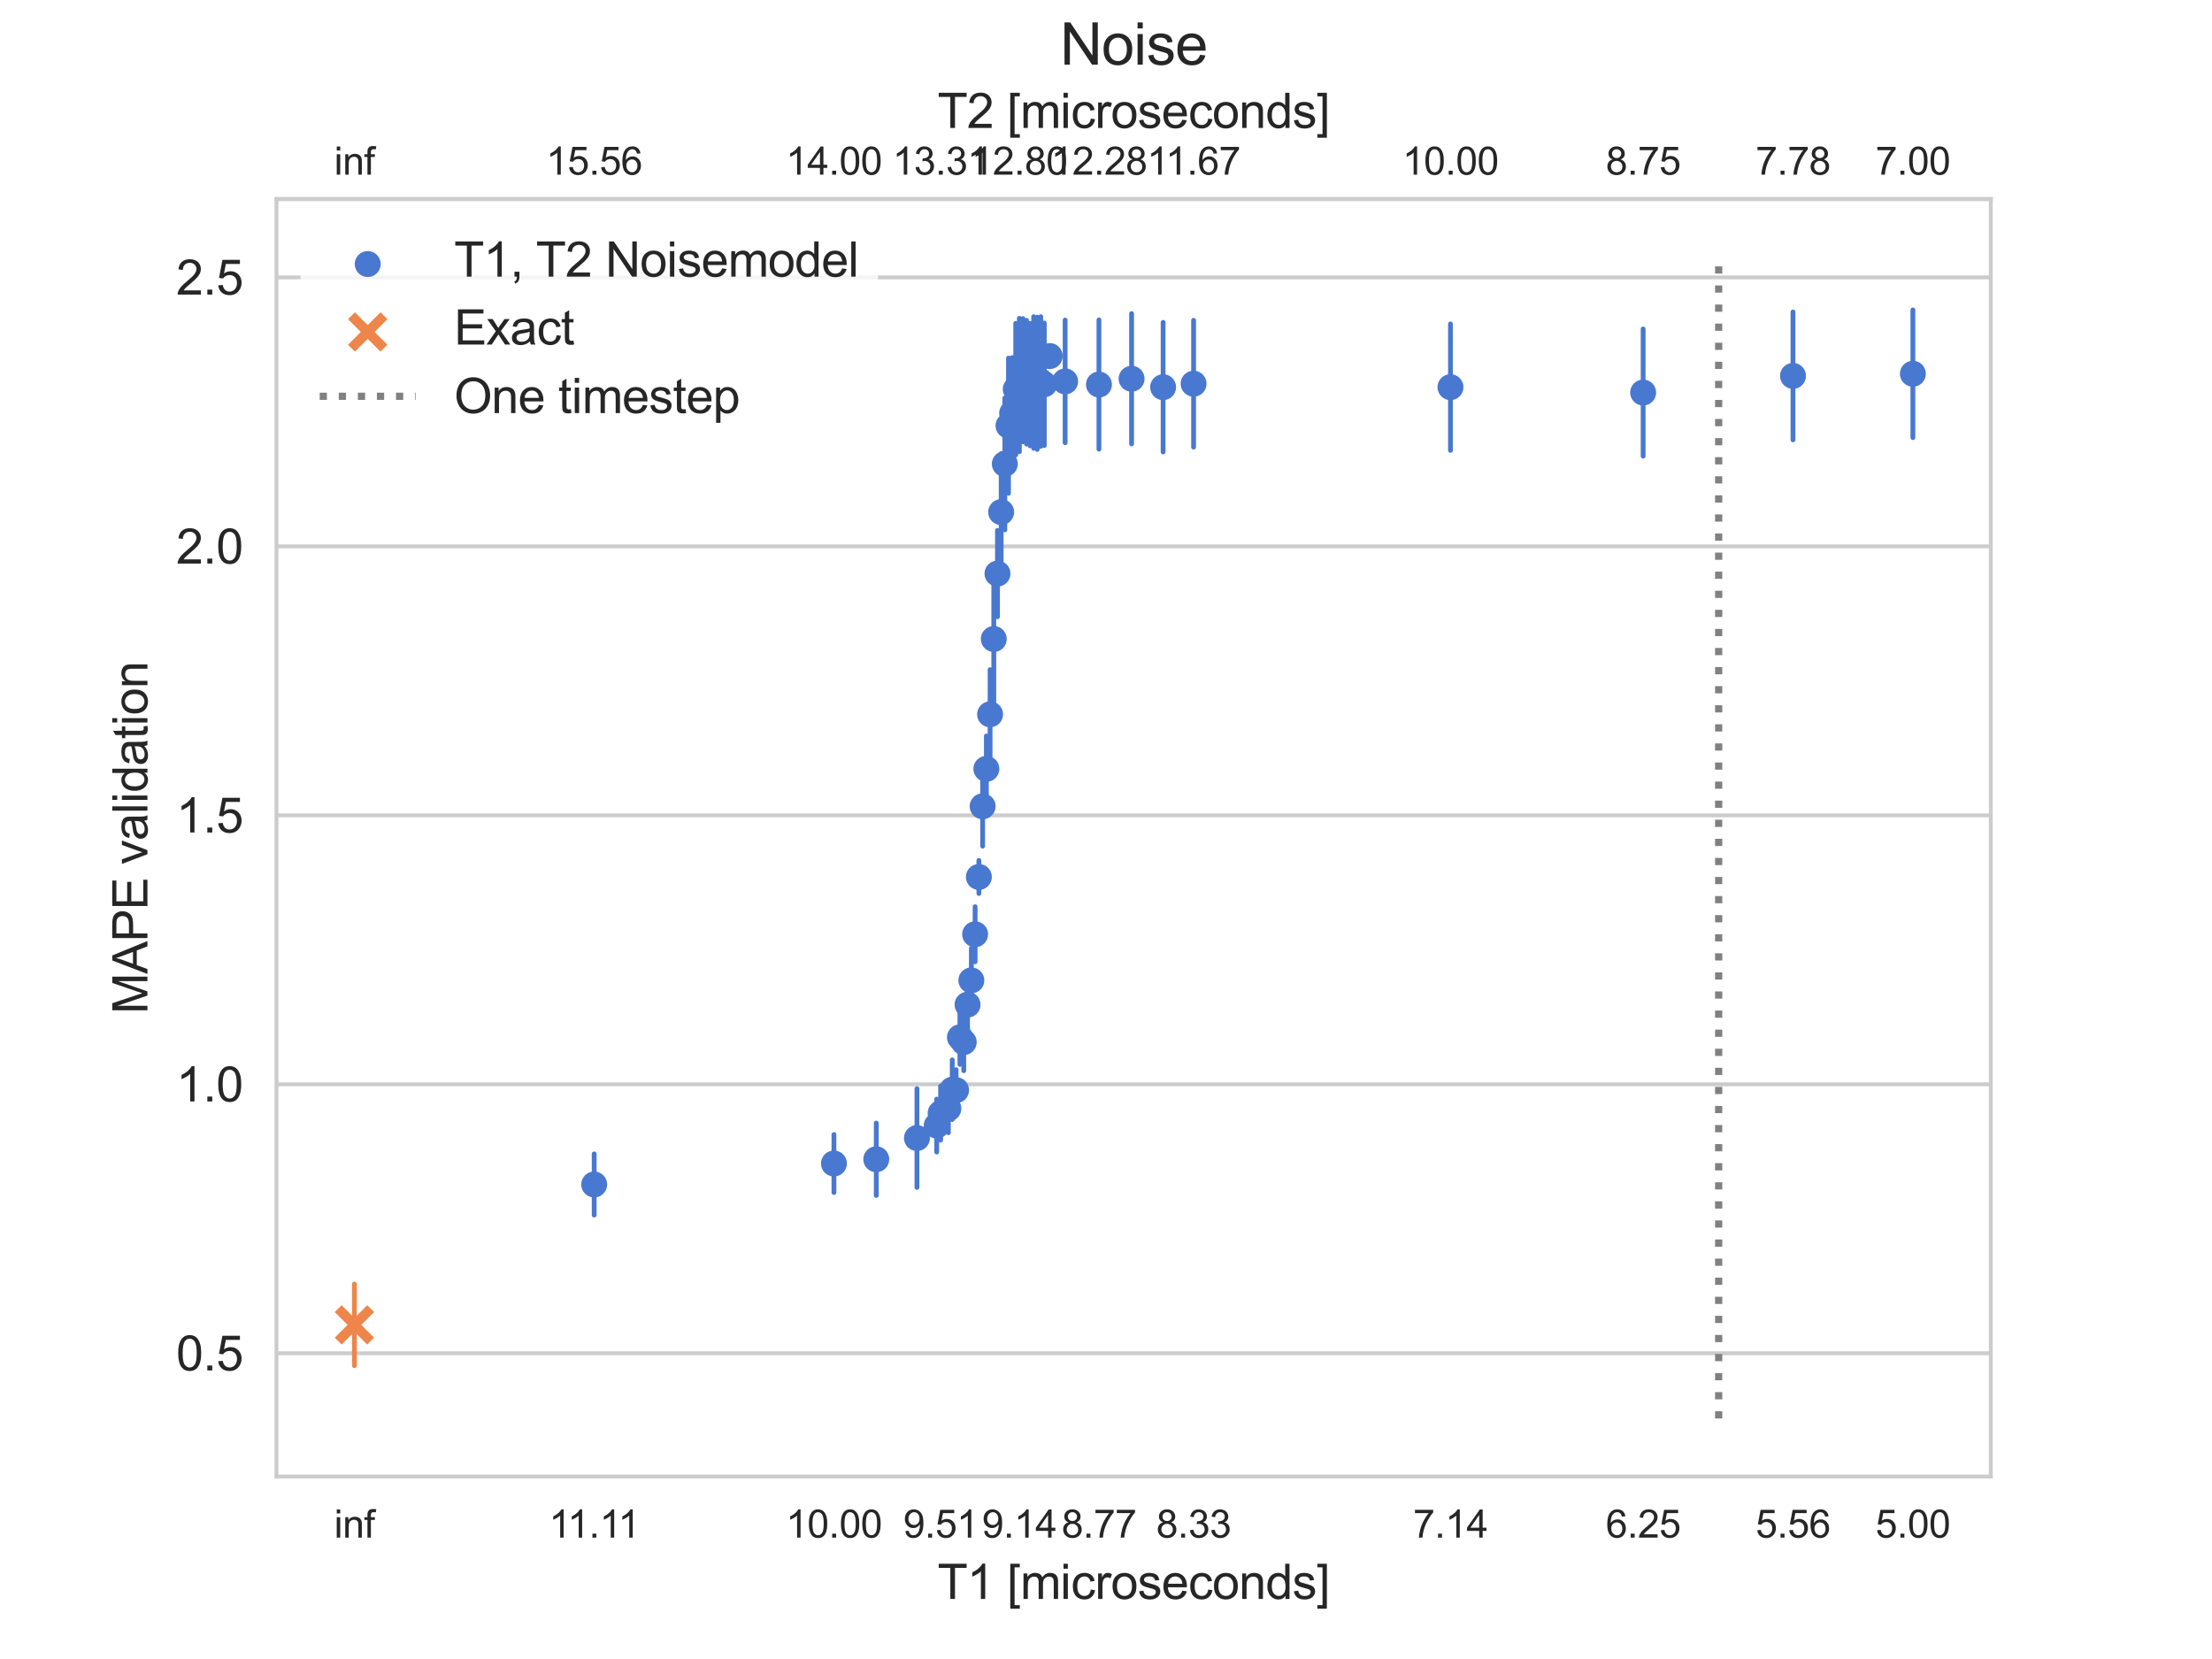 <?xml version="1.0" encoding="utf-8" standalone="no"?>
<!DOCTYPE svg PUBLIC "-//W3C//DTD SVG 1.1//EN"
  "http://www.w3.org/Graphics/SVG/1.1/DTD/svg11.dtd">
<svg xmlns:xlink="http://www.w3.org/1999/xlink" width="460.8pt" height="345.6pt" viewBox="0 0 460.8 345.6" xmlns="http://www.w3.org/2000/svg" version="1.1">
 <defs>
  <style type="text/css">*{stroke-linejoin: round; stroke-linecap: butt}</style>
 </defs>
 <g id="figure_1">
  <g id="patch_1">
   <path d="M 0 345.6 
L 460.8 345.6 
L 460.8 0 
L 0 0 
z
" style="fill: #ffffff"/>
  </g>
  <g id="axes_1">
   <g id="patch_2">
    <path d="M 57.6 307.584 
L 414.72 307.584 
L 414.72 41.472 
L 57.6 41.472 
z
" style="fill: #ffffff"/>
   </g>
   <g id="axes_2">
    <g id="patch_3">
     <path d="M 57.6 41.472 
L 414.72 41.472 
L 414.72 41.472 
L 57.6 41.472 
z
" style="fill: #ffffff"/>
    </g>
    <g id="matplotlib.axis_1">
     <g id="xtick_1">
      <g id="line2d_1">
       <path d="M 398.487 41.472 
L 398.487 41.472 
" clip-path="url(#pcb0cecdfae)" style="fill: none; stroke: #cccccc; stroke-width: 0.8; stroke-linecap: round"/>
      </g>
      <g id="line2d_2"/>
      <g id="text_1">
       <!-- 7.00 -->
       <g style="fill: #262626" transform="translate(390.703 36.382) scale(0.08 -0.08)">
        <defs>
         <path id="ArialMT-37" d="M 303 3981 
L 303 4522 
L 3269 4522 
L 3269 4084 
Q 2831 3619 2401 2847 
Q 1972 2075 1738 1259 
Q 1569 684 1522 0 
L 944 0 
Q 953 541 1156 1306 
Q 1359 2072 1739 2783 
Q 2119 3494 2547 3981 
L 303 3981 
z
" transform="scale(0.016)"/>
         <path id="ArialMT-2e" d="M 581 0 
L 581 641 
L 1222 641 
L 1222 0 
L 581 0 
z
" transform="scale(0.016)"/>
         <path id="ArialMT-30" d="M 266 2259 
Q 266 3072 433 3567 
Q 600 4063 929 4331 
Q 1259 4600 1759 4600 
Q 2128 4600 2406 4451 
Q 2684 4303 2865 4023 
Q 3047 3744 3150 3342 
Q 3253 2941 3253 2259 
Q 3253 1453 3087 958 
Q 2922 463 2592 192 
Q 2263 -78 1759 -78 
Q 1097 -78 719 397 
Q 266 969 266 2259 
z
M 844 2259 
Q 844 1131 1108 757 
Q 1372 384 1759 384 
Q 2147 384 2411 759 
Q 2675 1134 2675 2259 
Q 2675 3391 2411 3762 
Q 2147 4134 1753 4134 
Q 1366 4134 1134 3806 
Q 844 3388 844 2259 
z
" transform="scale(0.016)"/>
        </defs>
        <use xlink:href="#ArialMT-37"/>
        <use xlink:href="#ArialMT-2e" x="55.615"/>
        <use xlink:href="#ArialMT-30" x="83.398"/>
        <use xlink:href="#ArialMT-30" x="139.014"/>
       </g>
      </g>
     </g>
     <g id="xtick_2">
      <g id="line2d_3">
       <path d="M 373.514 41.472 
L 373.514 41.472 
" clip-path="url(#pcb0cecdfae)" style="fill: none; stroke: #cccccc; stroke-width: 0.8; stroke-linecap: round"/>
      </g>
      <g id="line2d_4"/>
      <g id="text_2">
       <!-- 7.78 -->
       <g style="fill: #262626" transform="translate(365.729 36.382) scale(0.08 -0.08)">
        <defs>
         <path id="ArialMT-38" d="M 1131 2484 
Q 781 2613 612 2850 
Q 444 3088 444 3419 
Q 444 3919 803 4259 
Q 1163 4600 1759 4600 
Q 2359 4600 2725 4251 
Q 3091 3903 3091 3403 
Q 3091 3084 2923 2848 
Q 2756 2613 2416 2484 
Q 2838 2347 3058 2040 
Q 3278 1734 3278 1309 
Q 3278 722 2862 322 
Q 2447 -78 1769 -78 
Q 1091 -78 675 323 
Q 259 725 259 1325 
Q 259 1772 486 2073 
Q 713 2375 1131 2484 
z
M 1019 3438 
Q 1019 3113 1228 2906 
Q 1438 2700 1772 2700 
Q 2097 2700 2305 2904 
Q 2513 3109 2513 3406 
Q 2513 3716 2298 3927 
Q 2084 4138 1766 4138 
Q 1444 4138 1231 3931 
Q 1019 3725 1019 3438 
z
M 838 1322 
Q 838 1081 952 856 
Q 1066 631 1291 507 
Q 1516 384 1775 384 
Q 2178 384 2440 643 
Q 2703 903 2703 1303 
Q 2703 1709 2433 1975 
Q 2163 2241 1756 2241 
Q 1359 2241 1098 1978 
Q 838 1716 838 1322 
z
" transform="scale(0.016)"/>
        </defs>
        <use xlink:href="#ArialMT-37"/>
        <use xlink:href="#ArialMT-2e" x="55.615"/>
        <use xlink:href="#ArialMT-37" x="83.398"/>
        <use xlink:href="#ArialMT-38" x="139.014"/>
       </g>
      </g>
     </g>
     <g id="xtick_3">
      <g id="line2d_5">
       <path d="M 342.297 41.472 
L 342.297 41.472 
" clip-path="url(#pcb0cecdfae)" style="fill: none; stroke: #cccccc; stroke-width: 0.8; stroke-linecap: round"/>
      </g>
      <g id="line2d_6"/>
      <g id="text_3">
       <!-- 8.75 -->
       <g style="fill: #262626" transform="translate(334.513 36.382) scale(0.08 -0.08)">
        <defs>
         <path id="ArialMT-35" d="M 266 1200 
L 856 1250 
Q 922 819 1161 601 
Q 1400 384 1738 384 
Q 2144 384 2425 690 
Q 2706 997 2706 1503 
Q 2706 1984 2436 2262 
Q 2166 2541 1728 2541 
Q 1456 2541 1237 2417 
Q 1019 2294 894 2097 
L 366 2166 
L 809 4519 
L 3088 4519 
L 3088 3981 
L 1259 3981 
L 1013 2750 
Q 1425 3038 1878 3038 
Q 2478 3038 2890 2622 
Q 3303 2206 3303 1553 
Q 3303 931 2941 478 
Q 2500 -78 1738 -78 
Q 1113 -78 717 272 
Q 322 622 266 1200 
z
" transform="scale(0.016)"/>
        </defs>
        <use xlink:href="#ArialMT-38"/>
        <use xlink:href="#ArialMT-2e" x="55.615"/>
        <use xlink:href="#ArialMT-37" x="83.398"/>
        <use xlink:href="#ArialMT-35" x="139.014"/>
       </g>
      </g>
     </g>
     <g id="xtick_4">
      <g id="line2d_7">
       <path d="M 302.161 41.472 
L 302.161 41.472 
" clip-path="url(#pcb0cecdfae)" style="fill: none; stroke: #cccccc; stroke-width: 0.8; stroke-linecap: round"/>
      </g>
      <g id="line2d_8"/>
      <g id="text_4">
       <!-- 10.00 -->
       <g style="fill: #262626" transform="translate(292.152 36.382) scale(0.08 -0.08)">
        <defs>
         <path id="ArialMT-31" d="M 2384 0 
L 1822 0 
L 1822 3584 
Q 1619 3391 1289 3197 
Q 959 3003 697 2906 
L 697 3450 
Q 1169 3672 1522 3987 
Q 1875 4303 2022 4600 
L 2384 4600 
L 2384 0 
z
" transform="scale(0.016)"/>
        </defs>
        <use xlink:href="#ArialMT-31"/>
        <use xlink:href="#ArialMT-30" x="55.615"/>
        <use xlink:href="#ArialMT-2e" x="111.23"/>
        <use xlink:href="#ArialMT-30" x="139.014"/>
        <use xlink:href="#ArialMT-30" x="194.629"/>
       </g>
      </g>
     </g>
     <g id="xtick_5">
      <g id="line2d_9">
       <path d="M 248.647 41.472 
L 248.647 41.472 
" clip-path="url(#pcb0cecdfae)" style="fill: none; stroke: #cccccc; stroke-width: 0.8; stroke-linecap: round"/>
      </g>
      <g id="line2d_10"/>
      <g id="text_5">
       <!-- 11.67 -->
       <g style="fill: #262626" transform="translate(238.933 36.382) scale(0.08 -0.08)">
        <defs>
         <path id="ArialMT-36" d="M 3184 3459 
L 2625 3416 
Q 2550 3747 2413 3897 
Q 2184 4138 1850 4138 
Q 1581 4138 1378 3988 
Q 1113 3794 959 3422 
Q 806 3050 800 2363 
Q 1003 2672 1297 2822 
Q 1591 2972 1913 2972 
Q 2475 2972 2870 2558 
Q 3266 2144 3266 1488 
Q 3266 1056 3080 686 
Q 2894 316 2569 119 
Q 2244 -78 1831 -78 
Q 1128 -78 684 439 
Q 241 956 241 2144 
Q 241 3472 731 4075 
Q 1159 4600 1884 4600 
Q 2425 4600 2770 4297 
Q 3116 3994 3184 3459 
z
M 888 1484 
Q 888 1194 1011 928 
Q 1134 663 1356 523 
Q 1578 384 1822 384 
Q 2178 384 2434 671 
Q 2691 959 2691 1453 
Q 2691 1928 2437 2201 
Q 2184 2475 1800 2475 
Q 1419 2475 1153 2201 
Q 888 1928 888 1484 
z
" transform="scale(0.016)"/>
        </defs>
        <use xlink:href="#ArialMT-31"/>
        <use xlink:href="#ArialMT-31" x="48.24"/>
        <use xlink:href="#ArialMT-2e" x="103.855"/>
        <use xlink:href="#ArialMT-36" x="131.639"/>
        <use xlink:href="#ArialMT-37" x="187.254"/>
       </g>
      </g>
     </g>
     <g id="xtick_6">
      <g id="line2d_11">
       <path d="M 228.931 41.472 
L 228.931 41.472 
" clip-path="url(#pcb0cecdfae)" style="fill: none; stroke: #cccccc; stroke-width: 0.8; stroke-linecap: round"/>
      </g>
      <g id="line2d_12"/>
      <g id="text_6">
       <!-- 12.28 -->
       <g style="fill: #262626" transform="translate(218.922 36.382) scale(0.08 -0.08)">
        <defs>
         <path id="ArialMT-32" d="M 3222 541 
L 3222 0 
L 194 0 
Q 188 203 259 391 
Q 375 700 629 1000 
Q 884 1300 1366 1694 
Q 2113 2306 2375 2664 
Q 2638 3022 2638 3341 
Q 2638 3675 2398 3904 
Q 2159 4134 1775 4134 
Q 1369 4134 1125 3890 
Q 881 3647 878 3216 
L 300 3275 
Q 359 3922 746 4261 
Q 1134 4600 1788 4600 
Q 2447 4600 2831 4234 
Q 3216 3869 3216 3328 
Q 3216 3053 3103 2787 
Q 2991 2522 2730 2228 
Q 2469 1934 1863 1422 
Q 1356 997 1212 845 
Q 1069 694 975 541 
L 3222 541 
z
" transform="scale(0.016)"/>
        </defs>
        <use xlink:href="#ArialMT-31"/>
        <use xlink:href="#ArialMT-32" x="55.615"/>
        <use xlink:href="#ArialMT-2e" x="111.23"/>
        <use xlink:href="#ArialMT-32" x="139.014"/>
        <use xlink:href="#ArialMT-38" x="194.629"/>
       </g>
      </g>
     </g>
     <g id="xtick_7">
      <g id="line2d_13">
       <path d="M 212.351 41.472 
L 212.351 41.472 
" clip-path="url(#pcb0cecdfae)" style="fill: none; stroke: #cccccc; stroke-width: 0.8; stroke-linecap: round"/>
      </g>
      <g id="line2d_14"/>
      <g id="text_7">
       <!-- 12.80 -->
       <g style="fill: #262626" transform="translate(202.342 36.382) scale(0.08 -0.08)">
        <use xlink:href="#ArialMT-31"/>
        <use xlink:href="#ArialMT-32" x="55.615"/>
        <use xlink:href="#ArialMT-2e" x="111.23"/>
        <use xlink:href="#ArialMT-38" x="139.014"/>
        <use xlink:href="#ArialMT-30" x="194.629"/>
       </g>
      </g>
     </g>
     <g id="xtick_8">
      <g id="line2d_15">
       <path d="M 195.946 41.472 
L 195.946 41.472 
" clip-path="url(#pcb0cecdfae)" style="fill: none; stroke: #cccccc; stroke-width: 0.8; stroke-linecap: round"/>
      </g>
      <g id="line2d_16"/>
      <g id="text_8">
       <!-- 13.31 -->
       <g style="fill: #262626" transform="translate(185.937 36.382) scale(0.08 -0.08)">
        <defs>
         <path id="ArialMT-33" d="M 269 1209 
L 831 1284 
Q 928 806 1161 595 
Q 1394 384 1728 384 
Q 2125 384 2398 659 
Q 2672 934 2672 1341 
Q 2672 1728 2419 1979 
Q 2166 2231 1775 2231 
Q 1616 2231 1378 2169 
L 1441 2663 
Q 1497 2656 1531 2656 
Q 1891 2656 2178 2843 
Q 2466 3031 2466 3422 
Q 2466 3731 2256 3934 
Q 2047 4138 1716 4138 
Q 1388 4138 1169 3931 
Q 950 3725 888 3313 
L 325 3413 
Q 428 3978 793 4289 
Q 1159 4600 1703 4600 
Q 2078 4600 2393 4439 
Q 2709 4278 2876 4000 
Q 3044 3722 3044 3409 
Q 3044 3113 2884 2869 
Q 2725 2625 2413 2481 
Q 2819 2388 3044 2092 
Q 3269 1797 3269 1353 
Q 3269 753 2831 336 
Q 2394 -81 1725 -81 
Q 1122 -81 723 278 
Q 325 638 269 1209 
z
" transform="scale(0.016)"/>
        </defs>
        <use xlink:href="#ArialMT-31"/>
        <use xlink:href="#ArialMT-33" x="55.615"/>
        <use xlink:href="#ArialMT-2e" x="111.23"/>
        <use xlink:href="#ArialMT-33" x="139.014"/>
        <use xlink:href="#ArialMT-31" x="194.629"/>
       </g>
      </g>
     </g>
     <g id="xtick_9">
      <g id="line2d_17">
       <path d="M 173.726 41.472 
L 173.726 41.472 
" clip-path="url(#pcb0cecdfae)" style="fill: none; stroke: #cccccc; stroke-width: 0.8; stroke-linecap: round"/>
      </g>
      <g id="line2d_18"/>
      <g id="text_9">
       <!-- 14.00 -->
       <g style="fill: #262626" transform="translate(163.718 36.382) scale(0.08 -0.08)">
        <defs>
         <path id="ArialMT-34" d="M 2069 0 
L 2069 1097 
L 81 1097 
L 81 1613 
L 2172 4581 
L 2631 4581 
L 2631 1613 
L 3250 1613 
L 3250 1097 
L 2631 1097 
L 2631 0 
L 2069 0 
z
M 2069 1613 
L 2069 3678 
L 634 1613 
L 2069 1613 
z
" transform="scale(0.016)"/>
        </defs>
        <use xlink:href="#ArialMT-31"/>
        <use xlink:href="#ArialMT-34" x="55.615"/>
        <use xlink:href="#ArialMT-2e" x="111.23"/>
        <use xlink:href="#ArialMT-30" x="139.014"/>
        <use xlink:href="#ArialMT-30" x="194.629"/>
       </g>
      </g>
     </g>
     <g id="xtick_10">
      <g id="line2d_19">
       <path d="M 123.78 41.472 
L 123.78 41.472 
" clip-path="url(#pcb0cecdfae)" style="fill: none; stroke: #cccccc; stroke-width: 0.8; stroke-linecap: round"/>
      </g>
      <g id="line2d_20"/>
      <g id="text_10">
       <!-- 15.56 -->
       <g style="fill: #262626" transform="translate(113.771 36.382) scale(0.08 -0.08)">
        <use xlink:href="#ArialMT-31"/>
        <use xlink:href="#ArialMT-35" x="55.615"/>
        <use xlink:href="#ArialMT-2e" x="111.23"/>
        <use xlink:href="#ArialMT-35" x="139.014"/>
        <use xlink:href="#ArialMT-36" x="194.629"/>
       </g>
      </g>
     </g>
     <g id="xtick_11">
      <g id="line2d_21">
       <path d="M 73.833 41.472 
L 73.833 41.472 
" clip-path="url(#pcb0cecdfae)" style="fill: none; stroke: #cccccc; stroke-width: 0.8; stroke-linecap: round"/>
      </g>
      <g id="line2d_22"/>
      <g id="text_11">
       <!-- inf -->
       <g style="fill: #262626" transform="translate(69.608 36.382) scale(0.08 -0.08)">
        <defs>
         <path id="ArialMT-69" d="M 425 3934 
L 425 4581 
L 988 4581 
L 988 3934 
L 425 3934 
z
M 425 0 
L 425 3319 
L 988 3319 
L 988 0 
L 425 0 
z
" transform="scale(0.016)"/>
         <path id="ArialMT-6e" d="M 422 0 
L 422 3319 
L 928 3319 
L 928 2847 
Q 1294 3394 1984 3394 
Q 2284 3394 2536 3286 
Q 2788 3178 2913 3003 
Q 3038 2828 3088 2588 
Q 3119 2431 3119 2041 
L 3119 0 
L 2556 0 
L 2556 2019 
Q 2556 2363 2490 2533 
Q 2425 2703 2258 2804 
Q 2091 2906 1866 2906 
Q 1506 2906 1245 2678 
Q 984 2450 984 1813 
L 984 0 
L 422 0 
z
" transform="scale(0.016)"/>
         <path id="ArialMT-66" d="M 556 0 
L 556 2881 
L 59 2881 
L 59 3319 
L 556 3319 
L 556 3672 
Q 556 4006 616 4169 
Q 697 4388 901 4523 
Q 1106 4659 1475 4659 
Q 1713 4659 2000 4603 
L 1916 4113 
Q 1741 4144 1584 4144 
Q 1328 4144 1222 4034 
Q 1116 3925 1116 3625 
L 1116 3319 
L 1763 3319 
L 1763 2881 
L 1116 2881 
L 1116 0 
L 556 0 
z
" transform="scale(0.016)"/>
        </defs>
        <use xlink:href="#ArialMT-69"/>
        <use xlink:href="#ArialMT-6e" x="22.217"/>
        <use xlink:href="#ArialMT-66" x="77.832"/>
       </g>
      </g>
     </g>
     <g id="text_12">
      <!-- T2 [microseconds] -->
      <g style="fill: #262626" transform="translate(195.315 26.656) scale(0.1 -0.1)">
       <defs>
        <path id="ArialMT-54" d="M 1659 0 
L 1659 4041 
L 150 4041 
L 150 4581 
L 3781 4581 
L 3781 4041 
L 2266 4041 
L 2266 0 
L 1659 0 
z
" transform="scale(0.016)"/>
        <path id="ArialMT-20" transform="scale(0.016)"/>
        <path id="ArialMT-5b" d="M 434 -1272 
L 434 4581 
L 1675 4581 
L 1675 4116 
L 997 4116 
L 997 -806 
L 1675 -806 
L 1675 -1272 
L 434 -1272 
z
" transform="scale(0.016)"/>
        <path id="ArialMT-6d" d="M 422 0 
L 422 3319 
L 925 3319 
L 925 2853 
Q 1081 3097 1340 3245 
Q 1600 3394 1931 3394 
Q 2300 3394 2536 3241 
Q 2772 3088 2869 2813 
Q 3263 3394 3894 3394 
Q 4388 3394 4653 3120 
Q 4919 2847 4919 2278 
L 4919 0 
L 4359 0 
L 4359 2091 
Q 4359 2428 4304 2576 
Q 4250 2725 4106 2815 
Q 3963 2906 3769 2906 
Q 3419 2906 3187 2673 
Q 2956 2441 2956 1928 
L 2956 0 
L 2394 0 
L 2394 2156 
Q 2394 2531 2256 2718 
Q 2119 2906 1806 2906 
Q 1569 2906 1367 2781 
Q 1166 2656 1075 2415 
Q 984 2175 984 1722 
L 984 0 
L 422 0 
z
" transform="scale(0.016)"/>
        <path id="ArialMT-63" d="M 2588 1216 
L 3141 1144 
Q 3050 572 2676 248 
Q 2303 -75 1759 -75 
Q 1078 -75 664 370 
Q 250 816 250 1647 
Q 250 2184 428 2587 
Q 606 2991 970 3192 
Q 1334 3394 1763 3394 
Q 2303 3394 2647 3120 
Q 2991 2847 3088 2344 
L 2541 2259 
Q 2463 2594 2264 2762 
Q 2066 2931 1784 2931 
Q 1359 2931 1093 2626 
Q 828 2322 828 1663 
Q 828 994 1084 691 
Q 1341 388 1753 388 
Q 2084 388 2306 591 
Q 2528 794 2588 1216 
z
" transform="scale(0.016)"/>
        <path id="ArialMT-72" d="M 416 0 
L 416 3319 
L 922 3319 
L 922 2816 
Q 1116 3169 1280 3281 
Q 1444 3394 1641 3394 
Q 1925 3394 2219 3213 
L 2025 2691 
Q 1819 2813 1613 2813 
Q 1428 2813 1281 2702 
Q 1134 2591 1072 2394 
Q 978 2094 978 1738 
L 978 0 
L 416 0 
z
" transform="scale(0.016)"/>
        <path id="ArialMT-6f" d="M 213 1659 
Q 213 2581 725 3025 
Q 1153 3394 1769 3394 
Q 2453 3394 2887 2945 
Q 3322 2497 3322 1706 
Q 3322 1066 3130 698 
Q 2938 331 2570 128 
Q 2203 -75 1769 -75 
Q 1072 -75 642 372 
Q 213 819 213 1659 
z
M 791 1659 
Q 791 1022 1069 705 
Q 1347 388 1769 388 
Q 2188 388 2466 706 
Q 2744 1025 2744 1678 
Q 2744 2294 2464 2611 
Q 2184 2928 1769 2928 
Q 1347 2928 1069 2612 
Q 791 2297 791 1659 
z
" transform="scale(0.016)"/>
        <path id="ArialMT-73" d="M 197 991 
L 753 1078 
Q 800 744 1014 566 
Q 1228 388 1613 388 
Q 2000 388 2187 545 
Q 2375 703 2375 916 
Q 2375 1106 2209 1216 
Q 2094 1291 1634 1406 
Q 1016 1563 777 1677 
Q 538 1791 414 1992 
Q 291 2194 291 2438 
Q 291 2659 392 2848 
Q 494 3038 669 3163 
Q 800 3259 1026 3326 
Q 1253 3394 1513 3394 
Q 1903 3394 2198 3281 
Q 2494 3169 2634 2976 
Q 2775 2784 2828 2463 
L 2278 2388 
Q 2241 2644 2061 2787 
Q 1881 2931 1553 2931 
Q 1166 2931 1000 2803 
Q 834 2675 834 2503 
Q 834 2394 903 2306 
Q 972 2216 1119 2156 
Q 1203 2125 1616 2013 
Q 2213 1853 2448 1751 
Q 2684 1650 2818 1456 
Q 2953 1263 2953 975 
Q 2953 694 2789 445 
Q 2625 197 2315 61 
Q 2006 -75 1616 -75 
Q 969 -75 630 194 
Q 291 463 197 991 
z
" transform="scale(0.016)"/>
        <path id="ArialMT-65" d="M 2694 1069 
L 3275 997 
Q 3138 488 2766 206 
Q 2394 -75 1816 -75 
Q 1088 -75 661 373 
Q 234 822 234 1631 
Q 234 2469 665 2931 
Q 1097 3394 1784 3394 
Q 2450 3394 2872 2941 
Q 3294 2488 3294 1666 
Q 3294 1616 3291 1516 
L 816 1516 
Q 847 969 1125 678 
Q 1403 388 1819 388 
Q 2128 388 2347 550 
Q 2566 713 2694 1069 
z
M 847 1978 
L 2700 1978 
Q 2663 2397 2488 2606 
Q 2219 2931 1791 2931 
Q 1403 2931 1139 2672 
Q 875 2413 847 1978 
z
" transform="scale(0.016)"/>
        <path id="ArialMT-64" d="M 2575 0 
L 2575 419 
Q 2259 -75 1647 -75 
Q 1250 -75 917 144 
Q 584 363 401 755 
Q 219 1147 219 1656 
Q 219 2153 384 2558 
Q 550 2963 881 3178 
Q 1213 3394 1622 3394 
Q 1922 3394 2156 3267 
Q 2391 3141 2538 2938 
L 2538 4581 
L 3097 4581 
L 3097 0 
L 2575 0 
z
M 797 1656 
Q 797 1019 1065 703 
Q 1334 388 1700 388 
Q 2069 388 2326 689 
Q 2584 991 2584 1609 
Q 2584 2291 2321 2609 
Q 2059 2928 1675 2928 
Q 1300 2928 1048 2622 
Q 797 2316 797 1656 
z
" transform="scale(0.016)"/>
        <path id="ArialMT-5d" d="M 1363 -1272 
L 122 -1272 
L 122 -806 
L 800 -806 
L 800 4116 
L 122 4116 
L 122 4581 
L 1363 4581 
L 1363 -1272 
z
" transform="scale(0.016)"/>
       </defs>
       <use xlink:href="#ArialMT-54"/>
       <use xlink:href="#ArialMT-32" x="61.084"/>
       <use xlink:href="#ArialMT-20" x="116.699"/>
       <use xlink:href="#ArialMT-5b" x="144.482"/>
       <use xlink:href="#ArialMT-6d" x="172.266"/>
       <use xlink:href="#ArialMT-69" x="255.566"/>
       <use xlink:href="#ArialMT-63" x="277.783"/>
       <use xlink:href="#ArialMT-72" x="327.783"/>
       <use xlink:href="#ArialMT-6f" x="361.084"/>
       <use xlink:href="#ArialMT-73" x="416.699"/>
       <use xlink:href="#ArialMT-65" x="466.699"/>
       <use xlink:href="#ArialMT-63" x="522.314"/>
       <use xlink:href="#ArialMT-6f" x="572.314"/>
       <use xlink:href="#ArialMT-6e" x="627.93"/>
       <use xlink:href="#ArialMT-64" x="683.545"/>
       <use xlink:href="#ArialMT-73" x="739.16"/>
       <use xlink:href="#ArialMT-5d" x="789.16"/>
      </g>
     </g>
    </g>
    <g id="matplotlib.axis_2"/>
    <g id="patch_4">
     <path d="M 57.6 41.472 
L 414.72 41.472 
" style="fill: none; stroke: #cccccc; stroke-width: 0.8; stroke-linejoin: miter; stroke-linecap: square"/>
    </g>
   </g>
   <g id="matplotlib.axis_3">
    <g id="xtick_12">
     <g id="text_13">
      <!-- 5.00 -->
      <g style="fill: #262626" transform="translate(390.703 320.31) scale(0.08 -0.08)">
       <use xlink:href="#ArialMT-35"/>
       <use xlink:href="#ArialMT-2e" x="55.615"/>
       <use xlink:href="#ArialMT-30" x="83.398"/>
       <use xlink:href="#ArialMT-30" x="139.014"/>
      </g>
     </g>
    </g>
    <g id="xtick_13">
     <g id="text_14">
      <!-- 5.56 -->
      <g style="fill: #262626" transform="translate(365.729 320.31) scale(0.08 -0.08)">
       <use xlink:href="#ArialMT-35"/>
       <use xlink:href="#ArialMT-2e" x="55.615"/>
       <use xlink:href="#ArialMT-35" x="83.398"/>
       <use xlink:href="#ArialMT-36" x="139.014"/>
      </g>
     </g>
    </g>
    <g id="xtick_14">
     <g id="text_15">
      <!-- 6.25 -->
      <g style="fill: #262626" transform="translate(334.513 320.31) scale(0.08 -0.08)">
       <use xlink:href="#ArialMT-36"/>
       <use xlink:href="#ArialMT-2e" x="55.615"/>
       <use xlink:href="#ArialMT-32" x="83.398"/>
       <use xlink:href="#ArialMT-35" x="139.014"/>
      </g>
     </g>
    </g>
    <g id="xtick_15">
     <g id="text_16">
      <!-- 7.14 -->
      <g style="fill: #262626" transform="translate(294.377 320.31) scale(0.08 -0.08)">
       <use xlink:href="#ArialMT-37"/>
       <use xlink:href="#ArialMT-2e" x="55.615"/>
       <use xlink:href="#ArialMT-31" x="83.398"/>
       <use xlink:href="#ArialMT-34" x="139.014"/>
      </g>
     </g>
    </g>
    <g id="xtick_16">
     <g id="text_17">
      <!-- 8.33 -->
      <g style="fill: #262626" transform="translate(240.862 320.31) scale(0.08 -0.08)">
       <use xlink:href="#ArialMT-38"/>
       <use xlink:href="#ArialMT-2e" x="55.615"/>
       <use xlink:href="#ArialMT-33" x="83.398"/>
       <use xlink:href="#ArialMT-33" x="139.014"/>
      </g>
     </g>
    </g>
    <g id="xtick_17">
     <g id="text_18">
      <!-- 8.77 -->
      <g style="fill: #262626" transform="translate(221.146 320.31) scale(0.08 -0.08)">
       <use xlink:href="#ArialMT-38"/>
       <use xlink:href="#ArialMT-2e" x="55.615"/>
       <use xlink:href="#ArialMT-37" x="83.398"/>
       <use xlink:href="#ArialMT-37" x="139.014"/>
      </g>
     </g>
    </g>
    <g id="xtick_18">
     <g id="text_19">
      <!-- 9.14 -->
      <g style="fill: #262626" transform="translate(204.566 320.31) scale(0.08 -0.08)">
       <defs>
        <path id="ArialMT-39" d="M 350 1059 
L 891 1109 
Q 959 728 1153 556 
Q 1347 384 1650 384 
Q 1909 384 2104 503 
Q 2300 622 2425 820 
Q 2550 1019 2634 1356 
Q 2719 1694 2719 2044 
Q 2719 2081 2716 2156 
Q 2547 1888 2255 1720 
Q 1963 1553 1622 1553 
Q 1053 1553 659 1965 
Q 266 2378 266 3053 
Q 266 3750 677 4175 
Q 1088 4600 1706 4600 
Q 2153 4600 2523 4359 
Q 2894 4119 3086 3673 
Q 3278 3228 3278 2384 
Q 3278 1506 3087 986 
Q 2897 466 2520 194 
Q 2144 -78 1638 -78 
Q 1100 -78 759 220 
Q 419 519 350 1059 
z
M 2653 3081 
Q 2653 3566 2395 3850 
Q 2138 4134 1775 4134 
Q 1400 4134 1122 3828 
Q 844 3522 844 3034 
Q 844 2597 1108 2323 
Q 1372 2050 1759 2050 
Q 2150 2050 2401 2323 
Q 2653 2597 2653 3081 
z
" transform="scale(0.016)"/>
       </defs>
       <use xlink:href="#ArialMT-39"/>
       <use xlink:href="#ArialMT-2e" x="55.615"/>
       <use xlink:href="#ArialMT-31" x="83.398"/>
       <use xlink:href="#ArialMT-34" x="139.014"/>
      </g>
     </g>
    </g>
    <g id="xtick_19">
     <g id="text_20">
      <!-- 9.51 -->
      <g style="fill: #262626" transform="translate(188.162 320.31) scale(0.08 -0.08)">
       <use xlink:href="#ArialMT-39"/>
       <use xlink:href="#ArialMT-2e" x="55.615"/>
       <use xlink:href="#ArialMT-35" x="83.398"/>
       <use xlink:href="#ArialMT-31" x="139.014"/>
      </g>
     </g>
    </g>
    <g id="xtick_20">
     <g id="text_21">
      <!-- 10.00 -->
      <g style="fill: #262626" transform="translate(163.718 320.31) scale(0.08 -0.08)">
       <use xlink:href="#ArialMT-31"/>
       <use xlink:href="#ArialMT-30" x="55.615"/>
       <use xlink:href="#ArialMT-2e" x="111.23"/>
       <use xlink:href="#ArialMT-30" x="139.014"/>
       <use xlink:href="#ArialMT-30" x="194.629"/>
      </g>
     </g>
    </g>
    <g id="xtick_21">
     <g id="text_22">
      <!-- 11.11 -->
      <g style="fill: #262626" transform="translate(114.361 320.31) scale(0.08 -0.08)">
       <use xlink:href="#ArialMT-31"/>
       <use xlink:href="#ArialMT-31" x="48.24"/>
       <use xlink:href="#ArialMT-2e" x="103.855"/>
       <use xlink:href="#ArialMT-31" x="131.639"/>
       <use xlink:href="#ArialMT-31" x="179.879"/>
      </g>
     </g>
    </g>
    <g id="xtick_22">
     <g id="text_23">
      <!-- inf -->
      <g style="fill: #262626" transform="translate(69.608 320.31) scale(0.08 -0.08)">
       <use xlink:href="#ArialMT-69"/>
       <use xlink:href="#ArialMT-6e" x="22.217"/>
       <use xlink:href="#ArialMT-66" x="77.832"/>
      </g>
     </g>
    </g>
    <g id="text_24">
     <!-- T1 [microseconds] -->
     <g style="fill: #262626" transform="translate(195.315 333.088) scale(0.1 -0.1)">
      <use xlink:href="#ArialMT-54"/>
      <use xlink:href="#ArialMT-31" x="61.084"/>
      <use xlink:href="#ArialMT-20" x="116.699"/>
      <use xlink:href="#ArialMT-5b" x="144.482"/>
      <use xlink:href="#ArialMT-6d" x="172.266"/>
      <use xlink:href="#ArialMT-69" x="255.566"/>
      <use xlink:href="#ArialMT-63" x="277.783"/>
      <use xlink:href="#ArialMT-72" x="327.783"/>
      <use xlink:href="#ArialMT-6f" x="361.084"/>
      <use xlink:href="#ArialMT-73" x="416.699"/>
      <use xlink:href="#ArialMT-65" x="466.699"/>
      <use xlink:href="#ArialMT-63" x="522.314"/>
      <use xlink:href="#ArialMT-6f" x="572.314"/>
      <use xlink:href="#ArialMT-6e" x="627.93"/>
      <use xlink:href="#ArialMT-64" x="683.545"/>
      <use xlink:href="#ArialMT-73" x="739.16"/>
      <use xlink:href="#ArialMT-5d" x="789.16"/>
     </g>
    </g>
   </g>
   <g id="matplotlib.axis_4">
    <g id="ytick_1">
     <g id="line2d_23">
      <path d="M 57.6 281.908 
L 414.72 281.908 
" clip-path="url(#pfbf4ae77ba)" style="fill: none; stroke: #cccccc; stroke-width: 0.8; stroke-linecap: round"/>
     </g>
     <g id="text_25">
      <!-- 0.5 -->
      <g style="fill: #262626" transform="translate(36.7 285.487) scale(0.1 -0.1)">
       <use xlink:href="#ArialMT-30"/>
       <use xlink:href="#ArialMT-2e" x="55.615"/>
       <use xlink:href="#ArialMT-35" x="83.398"/>
      </g>
     </g>
    </g>
    <g id="ytick_2">
     <g id="line2d_24">
      <path d="M 57.6 225.878 
L 414.72 225.878 
" clip-path="url(#pfbf4ae77ba)" style="fill: none; stroke: #cccccc; stroke-width: 0.8; stroke-linecap: round"/>
     </g>
     <g id="text_26">
      <!-- 1.0 -->
      <g style="fill: #262626" transform="translate(36.7 229.457) scale(0.1 -0.1)">
       <use xlink:href="#ArialMT-31"/>
       <use xlink:href="#ArialMT-2e" x="55.615"/>
       <use xlink:href="#ArialMT-30" x="83.398"/>
      </g>
     </g>
    </g>
    <g id="ytick_3">
     <g id="line2d_25">
      <path d="M 57.6 169.847 
L 414.72 169.847 
" clip-path="url(#pfbf4ae77ba)" style="fill: none; stroke: #cccccc; stroke-width: 0.8; stroke-linecap: round"/>
     </g>
     <g id="text_27">
      <!-- 1.5 -->
      <g style="fill: #262626" transform="translate(36.7 173.426) scale(0.1 -0.1)">
       <use xlink:href="#ArialMT-31"/>
       <use xlink:href="#ArialMT-2e" x="55.615"/>
       <use xlink:href="#ArialMT-35" x="83.398"/>
      </g>
     </g>
    </g>
    <g id="ytick_4">
     <g id="line2d_26">
      <path d="M 57.6 113.816 
L 414.72 113.816 
" clip-path="url(#pfbf4ae77ba)" style="fill: none; stroke: #cccccc; stroke-width: 0.8; stroke-linecap: round"/>
     </g>
     <g id="text_28">
      <!-- 2.0 -->
      <g style="fill: #262626" transform="translate(36.7 117.395) scale(0.1 -0.1)">
       <use xlink:href="#ArialMT-32"/>
       <use xlink:href="#ArialMT-2e" x="55.615"/>
       <use xlink:href="#ArialMT-30" x="83.398"/>
      </g>
     </g>
    </g>
    <g id="ytick_5">
     <g id="line2d_27">
      <path d="M 57.6 57.785 
L 414.72 57.785 
" clip-path="url(#pfbf4ae77ba)" style="fill: none; stroke: #cccccc; stroke-width: 0.8; stroke-linecap: round"/>
     </g>
     <g id="text_29">
      <!-- 2.5 -->
      <g style="fill: #262626" transform="translate(36.7 61.364) scale(0.1 -0.1)">
       <use xlink:href="#ArialMT-32"/>
       <use xlink:href="#ArialMT-2e" x="55.615"/>
       <use xlink:href="#ArialMT-35" x="83.398"/>
      </g>
     </g>
    </g>
    <g id="text_30">
     <!-- MAPE validation -->
     <g style="fill: #262626" transform="translate(30.712 211.212) rotate(-90) scale(0.1 -0.1)">
      <defs>
       <path id="ArialMT-4d" d="M 475 0 
L 475 4581 
L 1388 4581 
L 2472 1338 
Q 2622 884 2691 659 
Q 2769 909 2934 1394 
L 4031 4581 
L 4847 4581 
L 4847 0 
L 4263 0 
L 4263 3834 
L 2931 0 
L 2384 0 
L 1059 3900 
L 1059 0 
L 475 0 
z
" transform="scale(0.016)"/>
       <path id="ArialMT-41" d="M -9 0 
L 1750 4581 
L 2403 4581 
L 4278 0 
L 3588 0 
L 3053 1388 
L 1138 1388 
L 634 0 
L -9 0 
z
M 1313 1881 
L 2866 1881 
L 2388 3150 
Q 2169 3728 2063 4100 
Q 1975 3659 1816 3225 
L 1313 1881 
z
" transform="scale(0.016)"/>
       <path id="ArialMT-50" d="M 494 0 
L 494 4581 
L 2222 4581 
Q 2678 4581 2919 4538 
Q 3256 4481 3484 4323 
Q 3713 4166 3852 3881 
Q 3991 3597 3991 3256 
Q 3991 2672 3619 2267 
Q 3247 1863 2275 1863 
L 1100 1863 
L 1100 0 
L 494 0 
z
M 1100 2403 
L 2284 2403 
Q 2872 2403 3119 2622 
Q 3366 2841 3366 3238 
Q 3366 3525 3220 3729 
Q 3075 3934 2838 4000 
Q 2684 4041 2272 4041 
L 1100 4041 
L 1100 2403 
z
" transform="scale(0.016)"/>
       <path id="ArialMT-45" d="M 506 0 
L 506 4581 
L 3819 4581 
L 3819 4041 
L 1113 4041 
L 1113 2638 
L 3647 2638 
L 3647 2100 
L 1113 2100 
L 1113 541 
L 3925 541 
L 3925 0 
L 506 0 
z
" transform="scale(0.016)"/>
       <path id="ArialMT-76" d="M 1344 0 
L 81 3319 
L 675 3319 
L 1388 1331 
Q 1503 1009 1600 663 
Q 1675 925 1809 1294 
L 2547 3319 
L 3125 3319 
L 1869 0 
L 1344 0 
z
" transform="scale(0.016)"/>
       <path id="ArialMT-61" d="M 2588 409 
Q 2275 144 1986 34 
Q 1697 -75 1366 -75 
Q 819 -75 525 192 
Q 231 459 231 875 
Q 231 1119 342 1320 
Q 453 1522 633 1644 
Q 813 1766 1038 1828 
Q 1203 1872 1538 1913 
Q 2219 1994 2541 2106 
Q 2544 2222 2544 2253 
Q 2544 2597 2384 2738 
Q 2169 2928 1744 2928 
Q 1347 2928 1158 2789 
Q 969 2650 878 2297 
L 328 2372 
Q 403 2725 575 2942 
Q 747 3159 1072 3276 
Q 1397 3394 1825 3394 
Q 2250 3394 2515 3294 
Q 2781 3194 2906 3042 
Q 3031 2891 3081 2659 
Q 3109 2516 3109 2141 
L 3109 1391 
Q 3109 606 3145 398 
Q 3181 191 3288 0 
L 2700 0 
Q 2613 175 2588 409 
z
M 2541 1666 
Q 2234 1541 1622 1453 
Q 1275 1403 1131 1340 
Q 988 1278 909 1158 
Q 831 1038 831 891 
Q 831 666 1001 516 
Q 1172 366 1500 366 
Q 1825 366 2078 508 
Q 2331 650 2450 897 
Q 2541 1088 2541 1459 
L 2541 1666 
z
" transform="scale(0.016)"/>
       <path id="ArialMT-6c" d="M 409 0 
L 409 4581 
L 972 4581 
L 972 0 
L 409 0 
z
" transform="scale(0.016)"/>
       <path id="ArialMT-74" d="M 1650 503 
L 1731 6 
Q 1494 -44 1306 -44 
Q 1000 -44 831 53 
Q 663 150 594 308 
Q 525 466 525 972 
L 525 2881 
L 113 2881 
L 113 3319 
L 525 3319 
L 525 4141 
L 1084 4478 
L 1084 3319 
L 1650 3319 
L 1650 2881 
L 1084 2881 
L 1084 941 
Q 1084 700 1114 631 
Q 1144 563 1211 522 
Q 1278 481 1403 481 
Q 1497 481 1650 503 
z
" transform="scale(0.016)"/>
      </defs>
      <use xlink:href="#ArialMT-4d"/>
      <use xlink:href="#ArialMT-41" x="83.301"/>
      <use xlink:href="#ArialMT-50" x="150"/>
      <use xlink:href="#ArialMT-45" x="216.699"/>
      <use xlink:href="#ArialMT-20" x="283.398"/>
      <use xlink:href="#ArialMT-76" x="311.182"/>
      <use xlink:href="#ArialMT-61" x="361.182"/>
      <use xlink:href="#ArialMT-6c" x="416.797"/>
      <use xlink:href="#ArialMT-69" x="439.014"/>
      <use xlink:href="#ArialMT-64" x="461.23"/>
      <use xlink:href="#ArialMT-61" x="516.846"/>
      <use xlink:href="#ArialMT-74" x="572.461"/>
      <use xlink:href="#ArialMT-69" x="600.244"/>
      <use xlink:href="#ArialMT-6f" x="622.461"/>
      <use xlink:href="#ArialMT-6e" x="678.076"/>
     </g>
    </g>
   </g>
   <g id="PathCollection_1">
    <defs>
     <path id="C0_0_c2f027f366" d="M 0 1.692 
C 0.449 1.692 0.879 1.514 1.196 1.196 
C 1.514 0.879 1.692 0.449 1.692 -0 
C 1.692 -0.449 1.514 -0.879 1.196 -1.196 
C 0.879 -1.514 0.449 -1.692 0 -1.692 
C -0.449 -1.692 -0.879 -1.514 -1.196 -1.196 
C -1.514 -0.879 -1.692 -0.449 -1.692 0 
C -1.692 0.449 -1.514 0.879 -1.196 1.196 
C -0.879 1.514 -0.449 1.692 0 1.692 
z
"/>
    </defs>
    <g clip-path="url(#pfbf4ae77ba)">
     <use xlink:href="#C0_0_c2f027f366" x="398.487" y="77.862" style="fill: #4878d0; stroke: #4878d0; stroke-width: 2.025"/>
    </g>
    <g clip-path="url(#pfbf4ae77ba)">
     <use xlink:href="#C0_0_c2f027f366" x="373.514" y="78.307" style="fill: #4878d0; stroke: #4878d0; stroke-width: 2.025"/>
    </g>
    <g clip-path="url(#pfbf4ae77ba)">
     <use xlink:href="#C0_0_c2f027f366" x="342.297" y="81.776" style="fill: #4878d0; stroke: #4878d0; stroke-width: 2.025"/>
    </g>
    <g clip-path="url(#pfbf4ae77ba)">
     <use xlink:href="#C0_0_c2f027f366" x="302.161" y="80.656" style="fill: #4878d0; stroke: #4878d0; stroke-width: 2.025"/>
    </g>
    <g clip-path="url(#pfbf4ae77ba)">
     <use xlink:href="#C0_0_c2f027f366" x="248.647" y="79.934" style="fill: #4878d0; stroke: #4878d0; stroke-width: 2.025"/>
    </g>
    <g clip-path="url(#pfbf4ae77ba)">
     <use xlink:href="#C0_0_c2f027f366" x="242.298" y="80.657" style="fill: #4878d0; stroke: #4878d0; stroke-width: 2.025"/>
    </g>
    <g clip-path="url(#pfbf4ae77ba)">
     <use xlink:href="#C0_0_c2f027f366" x="235.729" y="78.898" style="fill: #4878d0; stroke: #4878d0; stroke-width: 2.025"/>
    </g>
    <g clip-path="url(#pfbf4ae77ba)">
     <use xlink:href="#C0_0_c2f027f366" x="228.931" y="80.106" style="fill: #4878d0; stroke: #4878d0; stroke-width: 2.025"/>
    </g>
    <g clip-path="url(#pfbf4ae77ba)">
     <use xlink:href="#C0_0_c2f027f366" x="221.889" y="79.451" style="fill: #4878d0; stroke: #4878d0; stroke-width: 2.025"/>
    </g>
    <g clip-path="url(#pfbf4ae77ba)">
     <use xlink:href="#C0_0_c2f027f366" x="218.679" y="74.177" style="fill: #4878d0; stroke: #4878d0; stroke-width: 2.025"/>
    </g>
    <g clip-path="url(#pfbf4ae77ba)">
     <use xlink:href="#C0_0_c2f027f366" x="217.543" y="80.055" style="fill: #4878d0; stroke: #4878d0; stroke-width: 2.025"/>
    </g>
    <g clip-path="url(#pfbf4ae77ba)">
     <use xlink:href="#C0_0_c2f027f366" x="216.809" y="79.477" style="fill: #4878d0; stroke: #4878d0; stroke-width: 2.025"/>
    </g>
    <g clip-path="url(#pfbf4ae77ba)">
     <use xlink:href="#C0_0_c2f027f366" x="216.073" y="79.852" style="fill: #4878d0; stroke: #4878d0; stroke-width: 2.025"/>
    </g>
    <g clip-path="url(#pfbf4ae77ba)">
     <use xlink:href="#C0_0_c2f027f366" x="215.334" y="79.685" style="fill: #4878d0; stroke: #4878d0; stroke-width: 2.025"/>
    </g>
    <g clip-path="url(#pfbf4ae77ba)">
     <use xlink:href="#C0_0_c2f027f366" x="214.592" y="80.12" style="fill: #4878d0; stroke: #4878d0; stroke-width: 2.025"/>
    </g>
    <g clip-path="url(#pfbf4ae77ba)">
     <use xlink:href="#C0_0_c2f027f366" x="213.848" y="79.62" style="fill: #4878d0; stroke: #4878d0; stroke-width: 2.025"/>
    </g>
    <g clip-path="url(#pfbf4ae77ba)">
     <use xlink:href="#C0_0_c2f027f366" x="213.101" y="79.208" style="fill: #4878d0; stroke: #4878d0; stroke-width: 2.025"/>
    </g>
    <g clip-path="url(#pfbf4ae77ba)">
     <use xlink:href="#C0_0_c2f027f366" x="212.351" y="80.209" style="fill: #4878d0; stroke: #4878d0; stroke-width: 2.025"/>
    </g>
    <g clip-path="url(#pfbf4ae77ba)">
     <use xlink:href="#C0_0_c2f027f366" x="211.598" y="81.068" style="fill: #4878d0; stroke: #4878d0; stroke-width: 2.025"/>
    </g>
    <g clip-path="url(#pfbf4ae77ba)">
     <use xlink:href="#C0_0_c2f027f366" x="210.843" y="86.075" style="fill: #4878d0; stroke: #4878d0; stroke-width: 2.025"/>
    </g>
    <g clip-path="url(#pfbf4ae77ba)">
     <use xlink:href="#C0_0_c2f027f366" x="210.085" y="88.678" style="fill: #4878d0; stroke: #4878d0; stroke-width: 2.025"/>
    </g>
    <g clip-path="url(#pfbf4ae77ba)">
     <use xlink:href="#C0_0_c2f027f366" x="209.324" y="96.641" style="fill: #4878d0; stroke: #4878d0; stroke-width: 2.025"/>
    </g>
    <g clip-path="url(#pfbf4ae77ba)">
     <use xlink:href="#C0_0_c2f027f366" x="208.56" y="106.678" style="fill: #4878d0; stroke: #4878d0; stroke-width: 2.025"/>
    </g>
    <g clip-path="url(#pfbf4ae77ba)">
     <use xlink:href="#C0_0_c2f027f366" x="207.794" y="119.494" style="fill: #4878d0; stroke: #4878d0; stroke-width: 2.025"/>
    </g>
    <g clip-path="url(#pfbf4ae77ba)">
     <use xlink:href="#C0_0_c2f027f366" x="207.024" y="133.114" style="fill: #4878d0; stroke: #4878d0; stroke-width: 2.025"/>
    </g>
    <g clip-path="url(#pfbf4ae77ba)">
     <use xlink:href="#C0_0_c2f027f366" x="206.252" y="148.807" style="fill: #4878d0; stroke: #4878d0; stroke-width: 2.025"/>
    </g>
    <g clip-path="url(#pfbf4ae77ba)">
     <use xlink:href="#C0_0_c2f027f366" x="205.477" y="160.168" style="fill: #4878d0; stroke: #4878d0; stroke-width: 2.025"/>
    </g>
    <g clip-path="url(#pfbf4ae77ba)">
     <use xlink:href="#C0_0_c2f027f366" x="204.699" y="167.97" style="fill: #4878d0; stroke: #4878d0; stroke-width: 2.025"/>
    </g>
    <g clip-path="url(#pfbf4ae77ba)">
     <use xlink:href="#C0_0_c2f027f366" x="203.918" y="182.688" style="fill: #4878d0; stroke: #4878d0; stroke-width: 2.025"/>
    </g>
    <g clip-path="url(#pfbf4ae77ba)">
     <use xlink:href="#C0_0_c2f027f366" x="203.134" y="194.624" style="fill: #4878d0; stroke: #4878d0; stroke-width: 2.025"/>
    </g>
    <g clip-path="url(#pfbf4ae77ba)">
     <use xlink:href="#C0_0_c2f027f366" x="202.348" y="204.231" style="fill: #4878d0; stroke: #4878d0; stroke-width: 2.025"/>
    </g>
    <g clip-path="url(#pfbf4ae77ba)">
     <use xlink:href="#C0_0_c2f027f366" x="201.558" y="209.285" style="fill: #4878d0; stroke: #4878d0; stroke-width: 2.025"/>
    </g>
    <g clip-path="url(#pfbf4ae77ba)">
     <use xlink:href="#C0_0_c2f027f366" x="200.765" y="217.098" style="fill: #4878d0; stroke: #4878d0; stroke-width: 2.025"/>
    </g>
    <g clip-path="url(#pfbf4ae77ba)">
     <use xlink:href="#C0_0_c2f027f366" x="199.97" y="216.097" style="fill: #4878d0; stroke: #4878d0; stroke-width: 2.025"/>
    </g>
    <g clip-path="url(#pfbf4ae77ba)">
     <use xlink:href="#C0_0_c2f027f366" x="199.171" y="227.1" style="fill: #4878d0; stroke: #4878d0; stroke-width: 2.025"/>
    </g>
    <g clip-path="url(#pfbf4ae77ba)">
     <use xlink:href="#C0_0_c2f027f366" x="198.369" y="227" style="fill: #4878d0; stroke: #4878d0; stroke-width: 2.025"/>
    </g>
    <g clip-path="url(#pfbf4ae77ba)">
     <use xlink:href="#C0_0_c2f027f366" x="197.565" y="230.93" style="fill: #4878d0; stroke: #4878d0; stroke-width: 2.025"/>
    </g>
    <g clip-path="url(#pfbf4ae77ba)">
     <use xlink:href="#C0_0_c2f027f366" x="196.757" y="231.193" style="fill: #4878d0; stroke: #4878d0; stroke-width: 2.025"/>
    </g>
    <g clip-path="url(#pfbf4ae77ba)">
     <use xlink:href="#C0_0_c2f027f366" x="195.946" y="231.889" style="fill: #4878d0; stroke: #4878d0; stroke-width: 2.025"/>
    </g>
    <g clip-path="url(#pfbf4ae77ba)">
     <use xlink:href="#C0_0_c2f027f366" x="195.132" y="234.479" style="fill: #4878d0; stroke: #4878d0; stroke-width: 2.025"/>
    </g>
    <g clip-path="url(#pfbf4ae77ba)">
     <use xlink:href="#C0_0_c2f027f366" x="191.016" y="237.078" style="fill: #4878d0; stroke: #4878d0; stroke-width: 2.025"/>
    </g>
    <g clip-path="url(#pfbf4ae77ba)">
     <use xlink:href="#C0_0_c2f027f366" x="182.541" y="241.495" style="fill: #4878d0; stroke: #4878d0; stroke-width: 2.025"/>
    </g>
    <g clip-path="url(#pfbf4ae77ba)">
     <use xlink:href="#C0_0_c2f027f366" x="173.726" y="242.379" style="fill: #4878d0; stroke: #4878d0; stroke-width: 2.025"/>
    </g>
    <g clip-path="url(#pfbf4ae77ba)">
     <use xlink:href="#C0_0_c2f027f366" x="123.78" y="246.75" style="fill: #4878d0; stroke: #4878d0; stroke-width: 2.025"/>
    </g>
   </g>
   <g id="PathCollection_2">
    <defs>
     <path id="mc9ca111917" d="M -3.384 3.384 
L 3.384 -3.384 
M -3.384 -3.384 
L 3.384 3.384 
" style="stroke: #ee854a; stroke-width: 2.025"/>
    </defs>
    <g clip-path="url(#pfbf4ae77ba)">
     <use xlink:href="#mc9ca111917" x="73.833" y="275.994" style="fill: #ee854a; stroke: #ee854a; stroke-width: 2.025"/>
    </g>
   </g>
   <g id="line2d_28"/>
   <g id="line2d_29">
    <path d="M 398.487 91.159 
L 398.487 64.564 
" clip-path="url(#pfbf4ae77ba)" style="fill: none; stroke: #4878d0; stroke-linecap: round"/>
   </g>
   <g id="line2d_30">
    <path d="M 373.514 91.627 
L 373.514 64.988 
" clip-path="url(#pfbf4ae77ba)" style="fill: none; stroke: #4878d0; stroke-linecap: round"/>
   </g>
   <g id="line2d_31">
    <path d="M 342.297 95.024 
L 342.297 68.528 
" clip-path="url(#pfbf4ae77ba)" style="fill: none; stroke: #4878d0; stroke-linecap: round"/>
   </g>
   <g id="line2d_32">
    <path d="M 302.161 93.828 
L 302.161 67.483 
" clip-path="url(#pfbf4ae77ba)" style="fill: none; stroke: #4878d0; stroke-linecap: round"/>
   </g>
   <g id="line2d_33">
    <path d="M 248.647 93.135 
L 248.647 66.734 
" clip-path="url(#pfbf4ae77ba)" style="fill: none; stroke: #4878d0; stroke-linecap: round"/>
   </g>
   <g id="line2d_34">
    <path d="M 242.298 94.155 
L 242.298 67.159 
" clip-path="url(#pfbf4ae77ba)" style="fill: none; stroke: #4878d0; stroke-linecap: round"/>
   </g>
   <g id="line2d_35">
    <path d="M 235.729 92.473 
L 235.729 65.323 
" clip-path="url(#pfbf4ae77ba)" style="fill: none; stroke: #4878d0; stroke-linecap: round"/>
   </g>
   <g id="line2d_36">
    <path d="M 228.931 93.568 
L 228.931 66.645 
" clip-path="url(#pfbf4ae77ba)" style="fill: none; stroke: #4878d0; stroke-linecap: round"/>
   </g>
   <g id="line2d_37">
    <path d="M 221.889 92.228 
L 221.889 66.673 
" clip-path="url(#pfbf4ae77ba)" style="fill: none; stroke: #4878d0; stroke-linecap: round"/>
   </g>
   <g id="line2d_38">
    <path clip-path="url(#pfbf4ae77ba)" style="fill: none; stroke: #4878d0; stroke-linecap: round"/>
   </g>
   <g id="line2d_39">
    <path d="M 217.543 92.82 
L 217.543 67.29 
" clip-path="url(#pfbf4ae77ba)" style="fill: none; stroke: #4878d0; stroke-linecap: round"/>
   </g>
   <g id="line2d_40">
    <path d="M 216.809 92.986 
L 216.809 65.969 
" clip-path="url(#pfbf4ae77ba)" style="fill: none; stroke: #4878d0; stroke-linecap: round"/>
   </g>
   <g id="line2d_41">
    <path d="M 216.073 93.633 
L 216.073 66.071 
" clip-path="url(#pfbf4ae77ba)" style="fill: none; stroke: #4878d0; stroke-linecap: round"/>
   </g>
   <g id="line2d_42">
    <path d="M 215.334 93.397 
L 215.334 65.972 
" clip-path="url(#pfbf4ae77ba)" style="fill: none; stroke: #4878d0; stroke-linecap: round"/>
   </g>
   <g id="line2d_43">
    <path d="M 214.592 92.877 
L 214.592 67.363 
" clip-path="url(#pfbf4ae77ba)" style="fill: none; stroke: #4878d0; stroke-linecap: round"/>
   </g>
   <g id="line2d_44">
    <path d="M 213.848 92.507 
L 213.848 66.733 
" clip-path="url(#pfbf4ae77ba)" style="fill: none; stroke: #4878d0; stroke-linecap: round"/>
   </g>
   <g id="line2d_45">
    <path d="M 213.101 92.052 
L 213.101 66.364 
" clip-path="url(#pfbf4ae77ba)" style="fill: none; stroke: #4878d0; stroke-linecap: round"/>
   </g>
   <g id="line2d_46">
    <path d="M 212.351 94.107 
L 212.351 66.31 
" clip-path="url(#pfbf4ae77ba)" style="fill: none; stroke: #4878d0; stroke-linecap: round"/>
   </g>
   <g id="line2d_47">
    <path d="M 211.598 94.775 
L 211.598 67.362 
" clip-path="url(#pfbf4ae77ba)" style="fill: none; stroke: #4878d0; stroke-linecap: round"/>
   </g>
   <g id="line2d_48">
    <path d="M 210.843 97.664 
L 210.843 74.486 
" clip-path="url(#pfbf4ae77ba)" style="fill: none; stroke: #4878d0; stroke-linecap: round"/>
   </g>
   <g id="line2d_49">
    <path d="M 210.085 102.754 
L 210.085 74.601 
" clip-path="url(#pfbf4ae77ba)" style="fill: none; stroke: #4878d0; stroke-linecap: round"/>
   </g>
   <g id="line2d_50">
    <path d="M 209.324 110.378 
L 209.324 82.904 
" clip-path="url(#pfbf4ae77ba)" style="fill: none; stroke: #4878d0; stroke-linecap: round"/>
   </g>
   <g id="line2d_51">
    <path d="M 208.56 118.857 
L 208.56 94.498 
" clip-path="url(#pfbf4ae77ba)" style="fill: none; stroke: #4878d0; stroke-linecap: round"/>
   </g>
   <g id="line2d_52">
    <path d="M 207.794 128.484 
L 207.794 110.503 
" clip-path="url(#pfbf4ae77ba)" style="fill: none; stroke: #4878d0; stroke-linecap: round"/>
   </g>
   <g id="line2d_53">
    <path d="M 207.024 146.619 
L 207.024 119.609 
" clip-path="url(#pfbf4ae77ba)" style="fill: none; stroke: #4878d0; stroke-linecap: round"/>
   </g>
   <g id="line2d_54">
    <path d="M 206.252 158.106 
L 206.252 139.508 
" clip-path="url(#pfbf4ae77ba)" style="fill: none; stroke: #4878d0; stroke-linecap: round"/>
   </g>
   <g id="line2d_55">
    <path d="M 205.477 167.018 
L 205.477 153.319 
" clip-path="url(#pfbf4ae77ba)" style="fill: none; stroke: #4878d0; stroke-linecap: round"/>
   </g>
   <g id="line2d_56">
    <path d="M 204.699 176.266 
L 204.699 159.674 
" clip-path="url(#pfbf4ae77ba)" style="fill: none; stroke: #4878d0; stroke-linecap: round"/>
   </g>
   <g id="line2d_57">
    <path d="M 203.918 186.129 
L 203.918 179.247 
" clip-path="url(#pfbf4ae77ba)" style="fill: none; stroke: #4878d0; stroke-linecap: round"/>
   </g>
   <g id="line2d_58">
    <path d="M 203.134 200.362 
L 203.134 188.885 
" clip-path="url(#pfbf4ae77ba)" style="fill: none; stroke: #4878d0; stroke-linecap: round"/>
   </g>
   <g id="line2d_59">
    <path d="M 202.348 210.919 
L 202.348 197.542 
" clip-path="url(#pfbf4ae77ba)" style="fill: none; stroke: #4878d0; stroke-linecap: round"/>
   </g>
   <g id="line2d_60">
    <path d="M 201.558 216.006 
L 201.558 202.564 
" clip-path="url(#pfbf4ae77ba)" style="fill: none; stroke: #4878d0; stroke-linecap: round"/>
   </g>
   <g id="line2d_61">
    <path d="M 200.765 223.05 
L 200.765 211.146 
" clip-path="url(#pfbf4ae77ba)" style="fill: none; stroke: #4878d0; stroke-linecap: round"/>
   </g>
   <g id="line2d_62">
    <path d="M 199.97 221.729 
L 199.97 210.464 
" clip-path="url(#pfbf4ae77ba)" style="fill: none; stroke: #4878d0; stroke-linecap: round"/>
   </g>
   <g id="line2d_63">
    <path d="M 199.171 231.372 
L 199.171 222.828 
" clip-path="url(#pfbf4ae77ba)" style="fill: none; stroke: #4878d0; stroke-linecap: round"/>
   </g>
   <g id="line2d_64">
    <path d="M 198.369 233.212 
L 198.369 220.789 
" clip-path="url(#pfbf4ae77ba)" style="fill: none; stroke: #4878d0; stroke-linecap: round"/>
   </g>
   <g id="line2d_65">
    <path d="M 197.565 235.962 
L 197.565 225.898 
" clip-path="url(#pfbf4ae77ba)" style="fill: none; stroke: #4878d0; stroke-linecap: round"/>
   </g>
   <g id="line2d_66">
    <path d="M 196.757 235.574 
L 196.757 226.813 
" clip-path="url(#pfbf4ae77ba)" style="fill: none; stroke: #4878d0; stroke-linecap: round"/>
   </g>
   <g id="line2d_67">
    <path d="M 195.946 237.521 
L 195.946 226.258 
" clip-path="url(#pfbf4ae77ba)" style="fill: none; stroke: #4878d0; stroke-linecap: round"/>
   </g>
   <g id="line2d_68">
    <path d="M 195.132 239.995 
L 195.132 228.964 
" clip-path="url(#pfbf4ae77ba)" style="fill: none; stroke: #4878d0; stroke-linecap: round"/>
   </g>
   <g id="line2d_69">
    <path d="M 191.016 247.361 
L 191.016 226.795 
" clip-path="url(#pfbf4ae77ba)" style="fill: none; stroke: #4878d0; stroke-linecap: round"/>
   </g>
   <g id="line2d_70">
    <path d="M 182.541 249.033 
L 182.541 233.958 
" clip-path="url(#pfbf4ae77ba)" style="fill: none; stroke: #4878d0; stroke-linecap: round"/>
   </g>
   <g id="line2d_71">
    <path d="M 173.726 248.417 
L 173.726 236.341 
" clip-path="url(#pfbf4ae77ba)" style="fill: none; stroke: #4878d0; stroke-linecap: round"/>
   </g>
   <g id="line2d_72">
    <path d="M 123.78 253.121 
L 123.78 240.379 
" clip-path="url(#pfbf4ae77ba)" style="fill: none; stroke: #4878d0; stroke-linecap: round"/>
   </g>
   <g id="line2d_73"/>
   <g id="line2d_74">
    <path d="M 73.833 284.492 
L 73.833 267.496 
" clip-path="url(#pfbf4ae77ba)" style="fill: none; stroke: #ee854a; stroke-linecap: round"/>
   </g>
   <g id="LineCollection_1">
    <path d="M 358.03 295.488 
L 358.03 53.568 
" clip-path="url(#pfbf4ae77ba)" style="fill: none; stroke-dasharray: 1.5,2.475; stroke-dashoffset: 0; stroke: #808080; stroke-width: 1.5"/>
   </g>
   <g id="patch_5">
    <path d="M 57.6 307.584 
L 57.6 41.472 
" style="fill: none; stroke: #cccccc; stroke-width: 0.8; stroke-linejoin: miter; stroke-linecap: square"/>
   </g>
   <g id="patch_6">
    <path d="M 414.72 307.584 
L 414.72 41.472 
" style="fill: none; stroke: #cccccc; stroke-width: 0.8; stroke-linejoin: miter; stroke-linecap: square"/>
   </g>
   <g id="patch_7">
    <path d="M 57.6 307.584 
L 414.72 307.584 
" style="fill: none; stroke: #cccccc; stroke-width: 0.8; stroke-linejoin: miter; stroke-linecap: square"/>
   </g>
   <g id="patch_8">
    <path d="M 57.6 41.472 
L 414.72 41.472 
" style="fill: none; stroke: #cccccc; stroke-width: 0.8; stroke-linejoin: miter; stroke-linecap: square"/>
   </g>
   <g id="text_31">
    <!-- Noise -->
    <g style="fill: #262626" transform="translate(220.821 13.468) scale(0.12 -0.12)">
     <defs>
      <path id="ArialMT-4e" d="M 488 0 
L 488 4581 
L 1109 4581 
L 3516 984 
L 3516 4581 
L 4097 4581 
L 4097 0 
L 3475 0 
L 1069 3600 
L 1069 0 
L 488 0 
z
" transform="scale(0.016)"/>
     </defs>
     <use xlink:href="#ArialMT-4e"/>
     <use xlink:href="#ArialMT-6f" x="72.217"/>
     <use xlink:href="#ArialMT-69" x="127.832"/>
     <use xlink:href="#ArialMT-73" x="150.049"/>
     <use xlink:href="#ArialMT-65" x="200.049"/>
    </g>
   </g>
   <g id="legend_1">
    <g id="patch_9">
     <path d="M 64.6 92.036 
L 180.897 92.036 
Q 182.897 92.036 182.897 90.036 
L 182.897 48.472 
Q 182.897 46.472 180.897 46.472 
L 64.6 46.472 
Q 62.6 46.472 62.6 48.472 
L 62.6 90.036 
Q 62.6 92.036 64.6 92.036 
z
" style="fill: #ffffff; opacity: 0.8"/>
    </g>
    <g id="PathCollection_3">
     <path d="M 76.6 56.697 
C 77.049 56.697 77.479 56.519 77.796 56.201 
C 78.114 55.884 78.292 55.454 78.292 55.005 
C 78.292 54.556 78.114 54.126 77.796 53.808 
C 77.479 53.491 77.049 53.313 76.6 53.313 
C 76.151 53.313 75.721 53.491 75.404 53.808 
C 75.086 54.126 74.908 54.556 74.908 55.005 
C 74.908 55.454 75.086 55.884 75.404 56.201 
C 75.721 56.519 76.151 56.697 76.6 56.697 
z
" style="fill: #4878d0; stroke: #4878d0; stroke-width: 2.025"/>
    </g>
    <g id="text_32">
     <!-- T1, T2 Noisemodel -->
     <g style="fill: #262626" transform="translate(94.6 57.63) scale(0.1 -0.1)">
      <defs>
       <path id="ArialMT-2c" d="M 569 0 
L 569 641 
L 1209 641 
L 1209 0 
Q 1209 -353 1084 -570 
Q 959 -788 688 -906 
L 531 -666 
Q 709 -588 793 -436 
Q 878 -284 888 0 
L 569 0 
z
" transform="scale(0.016)"/>
      </defs>
      <use xlink:href="#ArialMT-54"/>
      <use xlink:href="#ArialMT-31" x="61.084"/>
      <use xlink:href="#ArialMT-2c" x="116.699"/>
      <use xlink:href="#ArialMT-20" x="144.482"/>
      <use xlink:href="#ArialMT-54" x="170.516"/>
      <use xlink:href="#ArialMT-32" x="231.6"/>
      <use xlink:href="#ArialMT-20" x="287.215"/>
      <use xlink:href="#ArialMT-4e" x="314.998"/>
      <use xlink:href="#ArialMT-6f" x="387.215"/>
      <use xlink:href="#ArialMT-69" x="442.83"/>
      <use xlink:href="#ArialMT-73" x="465.047"/>
      <use xlink:href="#ArialMT-65" x="515.047"/>
      <use xlink:href="#ArialMT-6d" x="570.662"/>
      <use xlink:href="#ArialMT-6f" x="653.963"/>
      <use xlink:href="#ArialMT-64" x="709.578"/>
      <use xlink:href="#ArialMT-65" x="765.193"/>
      <use xlink:href="#ArialMT-6c" x="820.809"/>
     </g>
    </g>
    <g id="PathCollection_4">
     <g>
      <use xlink:href="#mc9ca111917" x="76.6" y="69.15" style="fill: #ee854a; stroke: #ee854a; stroke-width: 2.025"/>
     </g>
    </g>
    <g id="text_33">
     <!-- Exact -->
     <g style="fill: #262626" transform="translate(94.6 71.775) scale(0.1 -0.1)">
      <defs>
       <path id="ArialMT-78" d="M 47 0 
L 1259 1725 
L 138 3319 
L 841 3319 
L 1350 2541 
Q 1494 2319 1581 2169 
Q 1719 2375 1834 2534 
L 2394 3319 
L 3066 3319 
L 1919 1756 
L 3153 0 
L 2463 0 
L 1781 1031 
L 1600 1309 
L 728 0 
L 47 0 
z
" transform="scale(0.016)"/>
      </defs>
      <use xlink:href="#ArialMT-45"/>
      <use xlink:href="#ArialMT-78" x="66.699"/>
      <use xlink:href="#ArialMT-61" x="116.699"/>
      <use xlink:href="#ArialMT-63" x="172.314"/>
      <use xlink:href="#ArialMT-74" x="222.314"/>
     </g>
    </g>
    <g id="line2d_75">
     <path d="M 66.6 82.549 
L 86.6 82.549 
" style="fill: none; stroke-dasharray: 1.5,2.475; stroke-dashoffset: 0; stroke: #808080; stroke-width: 1.5"/>
    </g>
    <g id="text_34">
     <!-- One timestep -->
     <g style="fill: #262626" transform="translate(94.6 86.049) scale(0.1 -0.1)">
      <defs>
       <path id="ArialMT-4f" d="M 309 2231 
Q 309 3372 921 4017 
Q 1534 4663 2503 4663 
Q 3138 4663 3647 4359 
Q 4156 4056 4423 3514 
Q 4691 2972 4691 2284 
Q 4691 1588 4409 1038 
Q 4128 488 3612 205 
Q 3097 -78 2500 -78 
Q 1853 -78 1343 234 
Q 834 547 571 1087 
Q 309 1628 309 2231 
z
M 934 2222 
Q 934 1394 1379 917 
Q 1825 441 2497 441 
Q 3181 441 3623 922 
Q 4066 1403 4066 2288 
Q 4066 2847 3877 3264 
Q 3688 3681 3323 3911 
Q 2959 4141 2506 4141 
Q 1863 4141 1398 3698 
Q 934 3256 934 2222 
z
" transform="scale(0.016)"/>
       <path id="ArialMT-70" d="M 422 -1272 
L 422 3319 
L 934 3319 
L 934 2888 
Q 1116 3141 1344 3267 
Q 1572 3394 1897 3394 
Q 2322 3394 2647 3175 
Q 2972 2956 3137 2557 
Q 3303 2159 3303 1684 
Q 3303 1175 3120 767 
Q 2938 359 2589 142 
Q 2241 -75 1856 -75 
Q 1575 -75 1351 44 
Q 1128 163 984 344 
L 984 -1272 
L 422 -1272 
z
M 931 1641 
Q 931 1000 1190 694 
Q 1450 388 1819 388 
Q 2194 388 2461 705 
Q 2728 1022 2728 1688 
Q 2728 2322 2467 2637 
Q 2206 2953 1844 2953 
Q 1484 2953 1207 2617 
Q 931 2281 931 1641 
z
" transform="scale(0.016)"/>
      </defs>
      <use xlink:href="#ArialMT-4f"/>
      <use xlink:href="#ArialMT-6e" x="77.783"/>
      <use xlink:href="#ArialMT-65" x="133.398"/>
      <use xlink:href="#ArialMT-20" x="189.014"/>
      <use xlink:href="#ArialMT-74" x="216.797"/>
      <use xlink:href="#ArialMT-69" x="244.58"/>
      <use xlink:href="#ArialMT-6d" x="266.797"/>
      <use xlink:href="#ArialMT-65" x="350.098"/>
      <use xlink:href="#ArialMT-73" x="405.713"/>
      <use xlink:href="#ArialMT-74" x="455.713"/>
      <use xlink:href="#ArialMT-65" x="483.496"/>
      <use xlink:href="#ArialMT-70" x="539.111"/>
     </g>
    </g>
   </g>
  </g>
 </g>
 <defs>
  <clipPath id="pcb0cecdfae">
   <rect x="57.6" y="41.472" width="357.12" height="0"/>
  </clipPath>
  <clipPath id="pfbf4ae77ba">
   <rect x="57.6" y="41.472" width="357.12" height="266.112"/>
  </clipPath>
 </defs>
</svg>
